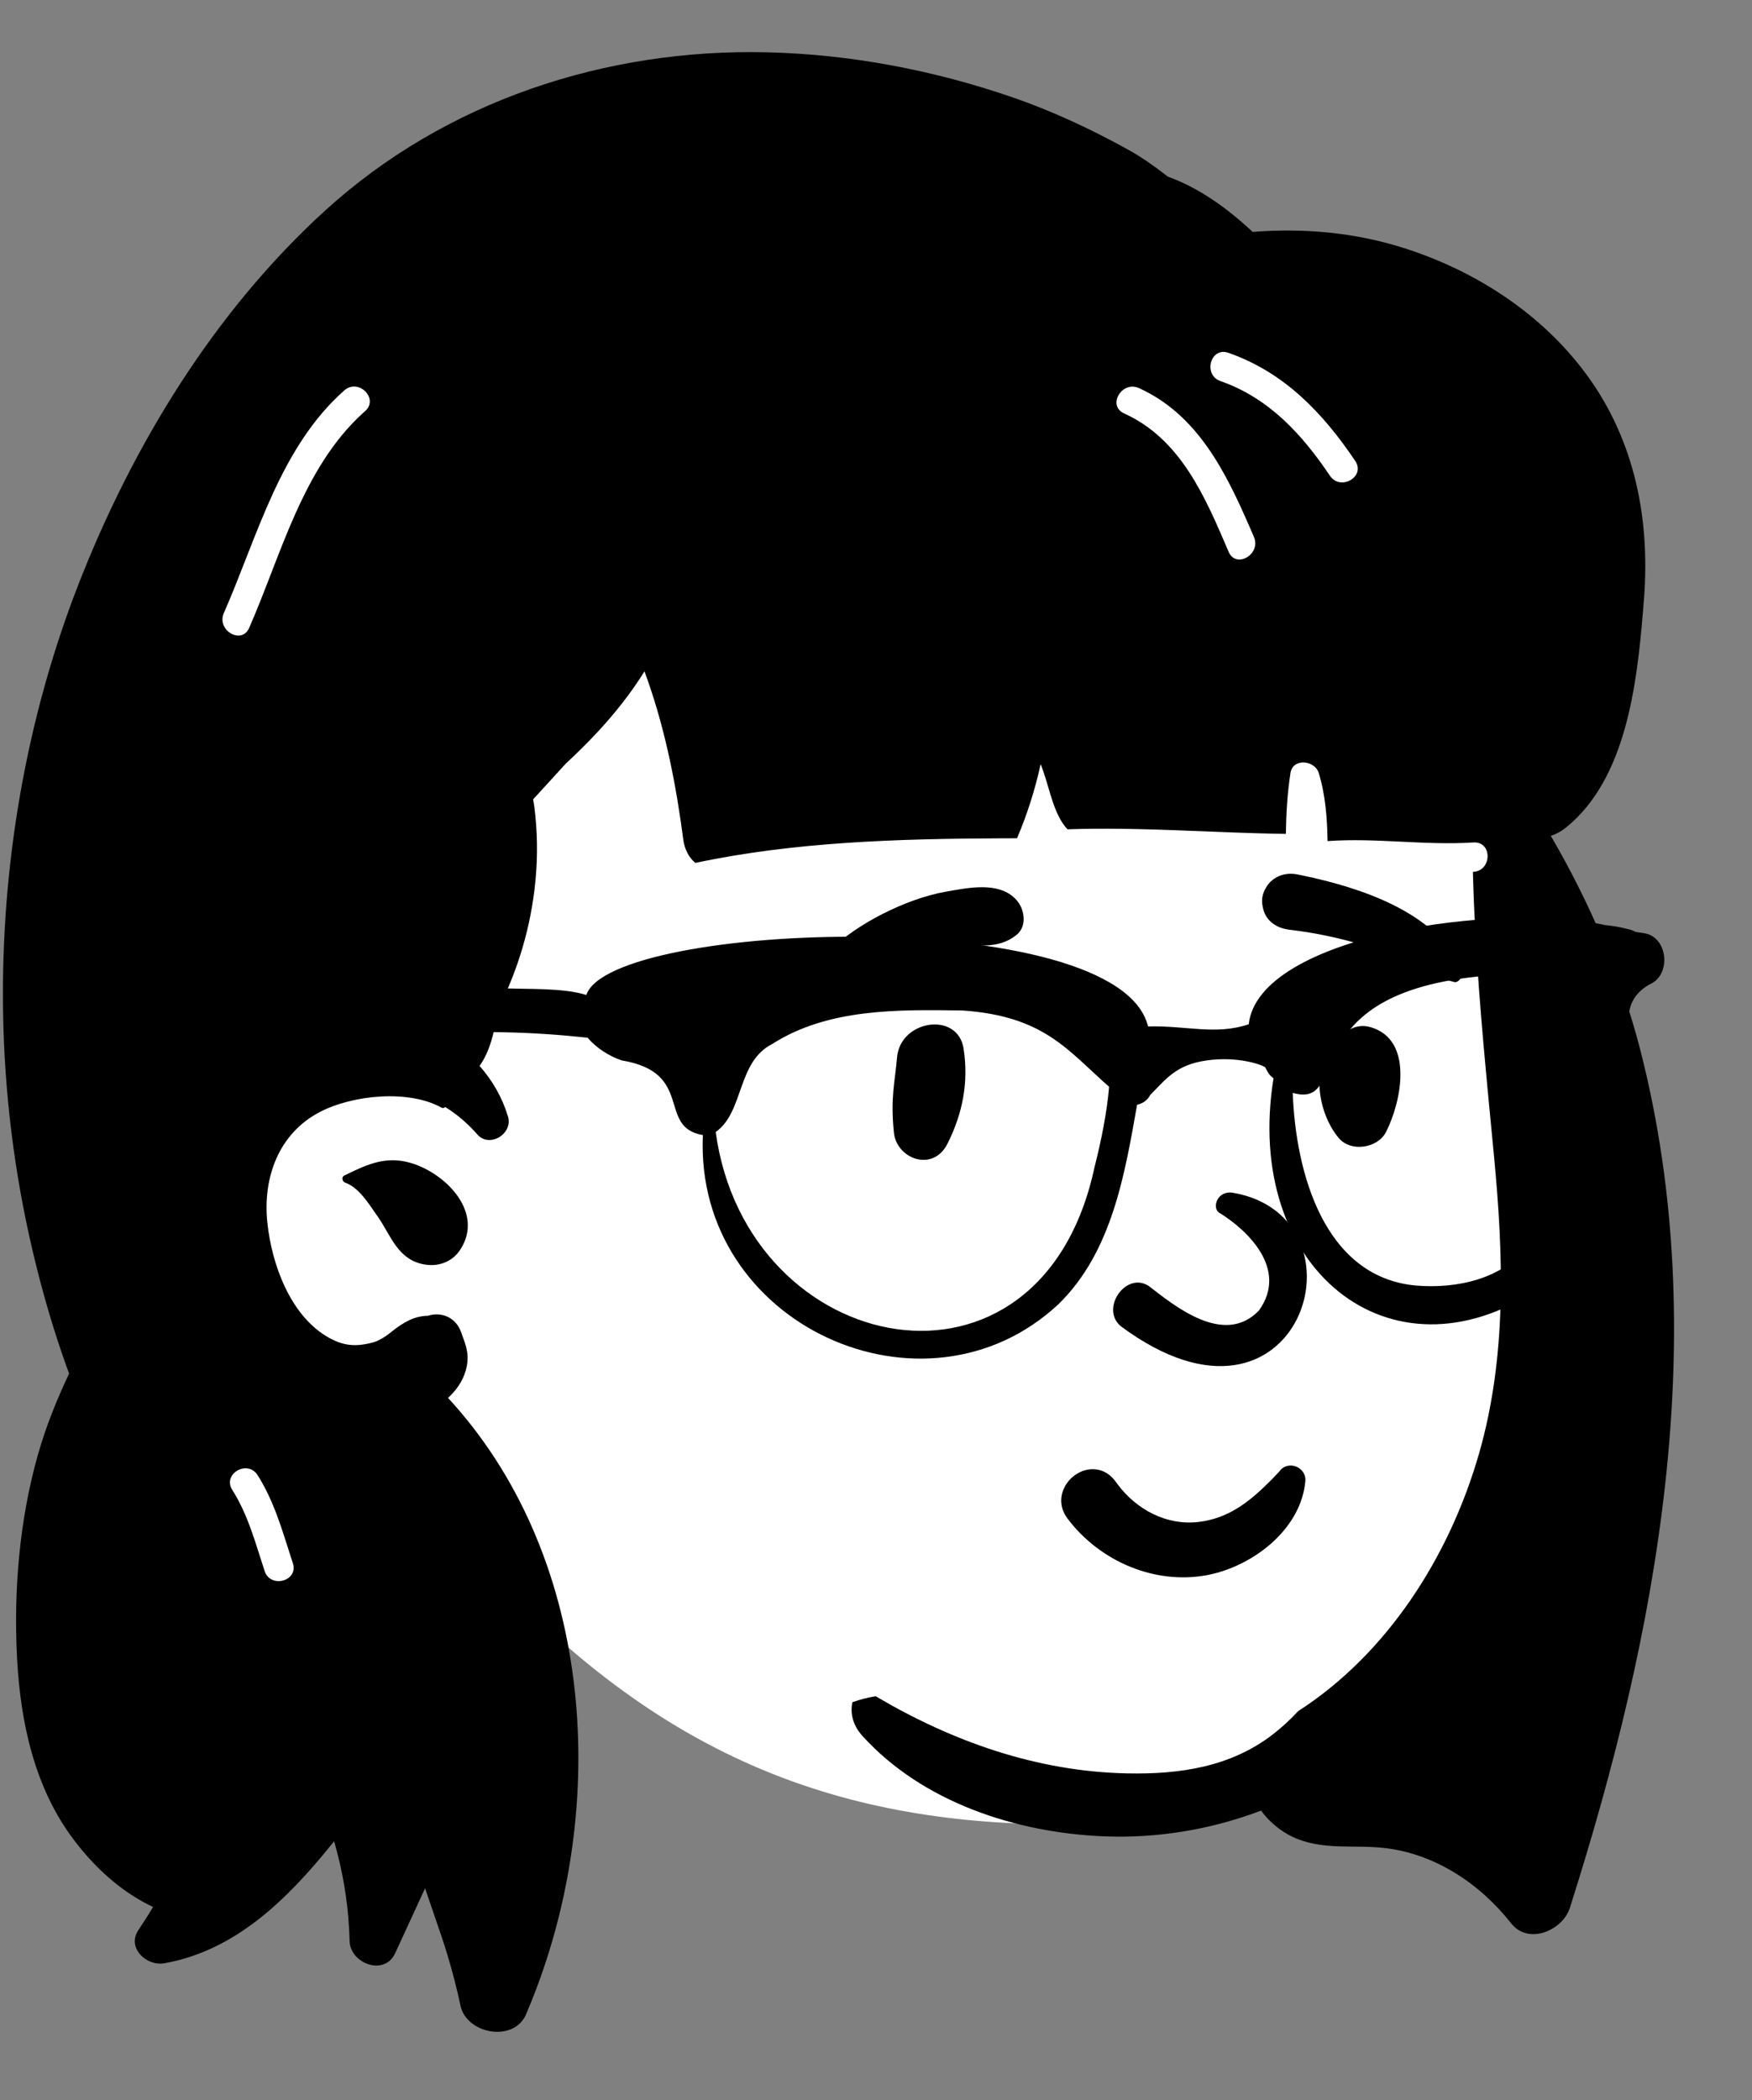 <svg width="101" height="121" viewBox="0 0 101 121" fill="none" xmlns="http://www.w3.org/2000/svg">
<rect x="0" y="0" width="101" height="121" fill="#808080" stroke="none"/>
<path fill-rule="evenodd" clip-rule="evenodd" d="M54.798 8.281C66.794 8.281 81.818 21.97 86.215 27.796C89.912 32.693 89.389 57.924 89.389 72.892C89.389 76.022 87.975 81.946 87.461 84.941C85.58 95.913 77.382 105.115 61.157 105.115C47.946 105.115 37.779 100.929 27.948 90.222C25.705 87.779 14.751 96.524 12.511 93.375C6.659 93.375 1.767 38.682 13.255 22.277C24.744 5.873 42.802 8.281 54.798 8.281Z" fill="white"/>
<path fill-rule="evenodd" clip-rule="evenodd" d="M18.743 12.133C25.675 5.824 34.909 2.789 44.226 3.014C49.051 3.13 53.86 4.049 58.417 5.624C60.697 6.414 62.904 7.446 65.015 8.612C65.775 9.032 66.477 9.523 67.151 10.045L67.32 10.176H67.322C69.132 10.827 70.749 11.996 72.215 13.363C75.153 13.129 78.115 13.393 80.957 14.3C84.912 15.563 88.573 17.878 91.144 21.164C94.139 24.99 95.135 29.631 94.78 34.422L94.714 35.236C94.363 39.468 93.734 44.912 90.261 47.693C89.997 47.904 89.706 48.065 89.403 48.162C91.641 51.996 93.477 56.253 94.575 60.551C98.769 76.971 95.545 94.095 90.502 109.921C90.088 111.225 88.117 112.091 87.113 110.817C85.322 108.539 82.719 106.801 79.791 106.476C77.984 106.275 76.187 106.639 74.48 105.819C73.81 105.495 73.163 104.967 72.699 104.324C69.817 105.417 66.713 105.933 63.635 105.806C58.584 105.599 53.184 103.849 49.709 100.011C49.151 99.394 49.009 98.703 49.138 98.079C49.574 97.924 50.021 97.808 50.482 97.735C54.889 100.334 59.747 102.07 64.968 102.179C67.985 102.242 70.927 101.82 73.373 99.936C73.902 99.528 74.389 99.076 74.839 98.591C79.953 95.3 83.559 89.71 85.273 83.722C86.87 78.138 86.674 72.324 86.125 66.596L85.835 63.574C85.412 59.138 85.02 54.688 84.911 50.233L84.944 50.232V50.232C86.024 50.162 86.032 48.471 84.944 48.541C82.13 48.723 79.338 48.261 76.532 48.462C76.509 47.136 76.413 45.815 76.023 44.536C75.801 43.804 74.529 43.66 74.394 44.536C74.213 45.706 74.147 46.871 74.128 48.047C69.93 47.991 65.736 47.638 61.537 47.783C60.762 46.957 60.516 45.491 60.154 44.472C60.101 44.322 60.048 44.174 59.993 44.024C59.675 45.48 59.223 46.905 58.63 48.3L57.6 48.303C51.757 48.331 45.796 48.506 40.091 49.719C39.694 49.415 39.458 48.883 39.394 48.401C38.981 45.261 38.39 42.205 37.343 39.213L37.193 38.791C37.181 38.756 37.168 38.718 37.155 38.679C36.383 39.925 35.463 41.086 34.459 42.167C33.868 42.804 33.248 43.413 32.611 44.005C31.993 44.692 31.354 45.369 30.734 46.058C30.758 46.183 30.779 46.31 30.797 46.44C30.986 47.87 31.006 49.32 30.867 50.755C30.616 53.35 29.884 55.85 28.707 58.163L28.67 58.395C28.492 59.479 28.237 60.599 27.644 61.415C28.385 62.245 28.955 63.237 29.286 64.339C29.581 65.32 28.224 66.17 27.52 65.367C26.962 64.729 26.341 64.201 25.659 63.781C25.616 63.839 25.538 63.868 25.451 63.819C23.551 62.764 20.325 63.084 18.428 64.077C16.068 65.311 15.147 67.845 15.409 70.413C15.661 72.867 16.734 75.735 18.815 76.992C19.77 77.569 20.513 77.618 21.527 77.341C21.852 77.253 22.254 76.983 22.426 76.849L22.596 76.713C23.261 76.187 23.88 75.827 24.665 75.813C25.467 75.563 26.274 75.91 26.581 76.752L26.6 76.806C26.744 77.236 27.006 77.774 26.949 78.43C26.889 79.131 26.568 79.77 26.089 80.283C26.006 80.372 25.918 80.461 25.827 80.543C34.087 89.49 35.148 103.43 30.912 114.606C30.728 115.097 30.532 115.581 30.327 116.061C29.619 117.705 26.894 117.196 26.547 115.566C26.444 115.078 26.33 114.592 26.205 114.11C25.976 113.219 25.713 112.337 25.418 111.468L25.305 111.142C25.053 110.424 24.819 109.699 24.566 108.98L24.54 108.898C24.531 108.866 24.52 108.828 24.509 108.786L24.08 109.722V109.722L22.776 112.548C22.166 113.867 20.228 113.15 20.156 111.879L20.154 111.836C20.148 111.601 20.139 111.369 20.125 111.138C20.032 109.411 19.734 107.733 19.261 106.091L19.09 106.303C16.547 109.448 13.564 112.395 9.47 113.121C8.444 113.302 7.282 112.229 7.987 111.191C8.279 110.762 8.56 110.322 8.826 109.876C8.596 109.769 8.378 109.657 8.177 109.543C6.625 108.67 5.332 107.427 4.263 106.017C1.996 103.029 1.185 99.267 0.986 95.585C0.775 91.694 1.117 87.592 2.18 83.838C2.64 82.215 3.263 80.657 3.984 79.146C3.933 79.011 3.885 78.876 3.836 78.74C3.058 76.572 2.42 74.355 1.89 72.112C0.821 67.585 0.246 62.914 0.177 58.263C0.05 49.929 1.487 41.462 4.514 33.691C7.641 25.677 12.344 17.956 18.743 12.133ZM14.849 84.994C14.275 84.09 12.839 84.905 13.372 85.816L13.392 85.848C14.302 87.283 14.729 88.915 15.253 90.515C15.589 91.544 17.222 91.104 16.882 90.064L16.769 89.717C16.248 88.095 15.772 86.446 14.849 84.994ZM19.85 67.731L20.232 67.546C21.435 66.972 22.489 66.581 23.911 67.082C25.814 67.752 27.853 69.885 26.566 71.954C26.093 72.717 25.252 73.021 24.386 72.841C22.926 72.538 22.549 71.223 21.808 70.143L21.68 69.96C21.229 69.307 20.657 68.403 19.905 68.147C19.734 68.088 19.662 67.822 19.85 67.731ZM20.923 23.8L21.046 23.69C21.863 22.967 20.663 21.775 19.85 22.494C16.128 25.784 14.835 30.935 12.903 35.325C12.47 36.312 13.926 37.174 14.363 36.179C16.205 31.99 17.428 26.979 20.923 23.8V23.8ZM65.657 22.36C64.684 21.922 63.833 23.338 64.769 23.804L64.803 23.821C68.091 25.307 69.49 28.671 70.829 31.795C71.256 32.793 72.711 31.933 72.289 30.943L72.047 30.383C70.649 27.164 69.019 23.883 65.657 22.36ZM70.81 20.327C69.779 19.97 69.337 21.602 70.36 21.959C73.147 22.929 75.058 25.021 76.67 27.414C77.275 28.31 78.739 27.465 78.128 26.56C76.256 23.783 74.034 21.452 70.81 20.327Z" fill="black"/>
<path fill-rule="evenodd" clip-rule="evenodd" d="M65.152 90.274C63.732 89.694 62.465 88.728 61.538 87.492C61.216 87.063 61.133 86.61 61.2 86.195C61.276 85.729 61.552 85.306 61.928 85.023C62.305 84.738 62.777 84.598 63.233 84.67C63.63 84.732 64.024 84.949 64.337 85.399L64.402 85.489C64.953 86.235 65.67 86.846 66.488 87.24C67.276 87.62 68.158 87.798 69.07 87.695C70.808 87.498 72.005 86.558 73.278 85.282C73.436 85.121 73.594 84.954 73.752 84.785C73.852 84.632 73.991 84.534 74.146 84.482C74.317 84.425 74.511 84.428 74.689 84.49C74.86 84.55 75.013 84.663 75.116 84.814C75.213 84.958 75.269 85.135 75.251 85.338C75.134 86.661 74.443 87.842 73.461 88.769C72.37 89.798 70.924 90.511 69.563 90.76C68.064 91.036 66.536 90.838 65.152 90.274V90.274ZM70.271 69.866C71.866 70.836 74.297 73.098 72.581 75.503C70.56 77.624 67.652 75.192 66.219 74.093C64.889 73.241 63.396 75.432 64.629 76.427C74.986 84.099 79.189 70.12 71.078 68.725C70.184 68.572 69.853 69.566 70.271 69.866ZM51.711 60.943C51.887 58.754 55.219 58.257 55.55 60.423C55.847 62.363 55.498 64.145 54.624 65.892C53.79 67.561 51.692 66.782 51.533 65.263C51.32 63.226 51.601 62.304 51.711 60.943ZM77.076 59.974C77.541 59.365 78.211 58.949 79.015 59.184C81.526 59.918 80.786 63.484 79.904 65.22C79.425 66.163 77.876 66.402 77.176 65.572C76.035 64.218 75.489 61.515 76.939 60.182C76.979 60.113 77.022 60.044 77.076 59.974ZM54.589 51.365L54.986 51.296C56.213 51.083 57.738 50.879 58.606 51.866C59.067 52.389 59.225 53.362 58.606 53.863C57.518 54.744 56.314 54.403 55.01 54.477C53.935 54.539 52.902 54.717 51.867 55.013C49.595 55.663 47.744 56.848 45.804 58.15C45.549 58.321 45.29 57.995 45.411 57.757C46.531 55.563 48.701 53.76 50.875 52.661C52.036 52.075 53.305 51.588 54.589 51.365ZM74.787 50.382L75.091 50.444C78.394 51.135 82.687 52.515 84.251 55.761C84.311 56.22 84.248 56.319 84.196 56.383L84.179 56.404C84.137 56.459 84.103 56.535 83.905 56.597C83.849 56.584 83.794 56.57 83.737 56.556C83.02 56.367 82.453 56.108 81.904 55.84L81.308 55.546C80.617 55.207 79.92 54.881 79.181 54.64C77.605 54.125 75.983 53.763 74.337 53.569C73.98 53.527 73.636 53.407 73.365 53.2C73.107 53.004 72.911 52.733 72.821 52.372C72.705 51.905 72.738 51.552 72.989 51.131C73.177 50.814 73.447 50.595 73.756 50.469C74.071 50.341 74.43 50.311 74.787 50.382Z" fill="black"/>
<path fill-rule="evenodd" clip-rule="evenodd" d="M88.085 71.758C86.662 73.67 84.025 74.278 81.593 74.068C76.347 73.563 74.696 67.603 74.524 62.97C78.041 63.96 74.226 56.949 86.251 56.178C90.49 55.824 89.322 58.386 91.195 60.257C91.156 64.184 90.503 68.452 88.085 71.758M63.098 67.245C60.001 81.755 43.04 78.304 41.259 65.224C42.904 64.062 42.471 61.194 44.514 60.155C47.754 58.085 51.803 58.173 55.481 58.222C60.183 58.545 61.523 60.493 63.938 62.619C63.822 64.039 63.487 65.722 63.098 67.245M94.803 53.775C94.629 53.746 94.455 53.718 94.281 53.693C94.145 53.616 93.986 53.556 93.8 53.521C93.377 53.413 92.956 53.341 92.536 53.302C86.508 51.944 72.563 53.871 71.987 59.017C70.068 59.658 68.407 59.084 66.182 59.141C64.489 52.06 35.21 53.06 33.802 57.329C33.797 57.327 33.792 57.326 33.786 57.324C32.433 56.906 30.439 57.007 28.89 56.94C25.584 56.871 22.273 57.166 19.038 57.863C12.98 58.827 4.712 59.954 8.925 67.522C8.926 67.523 8.927 67.525 8.928 67.526L8.928 67.525C9.655 68.27 10.887 67.67 10.933 66.662C9.516 63.077 12.716 62.647 15.177 61.616C21.303 59.415 27.539 59.11 33.874 59.791C34.35 60.352 35.074 60.842 35.838 61.098C40.074 61.801 37.842 64.944 40.519 65.401C40.027 76.358 53.324 82.339 61.029 75.136C64.105 72.128 64.839 67.67 65.552 63.653C65.929 63.568 66.169 63.362 66.309 63.089C67.216 62.183 67.786 61.346 69.579 61.098C71.373 60.849 72.753 61.348 72.94 61.501C72.987 61.596 73.038 61.691 73.096 61.786C73.178 61.928 73.29 62.041 73.417 62.13C71.646 73.041 80.112 79.941 88.66 74.282C92.374 70.787 93.159 65.436 93.314 60.66C93.818 60.356 94.136 59.767 93.962 59.026C93.722 58.005 94.285 57.121 95.182 56.678C96.348 56.101 96.142 53.996 94.803 53.775" fill="black"/>
</svg>
